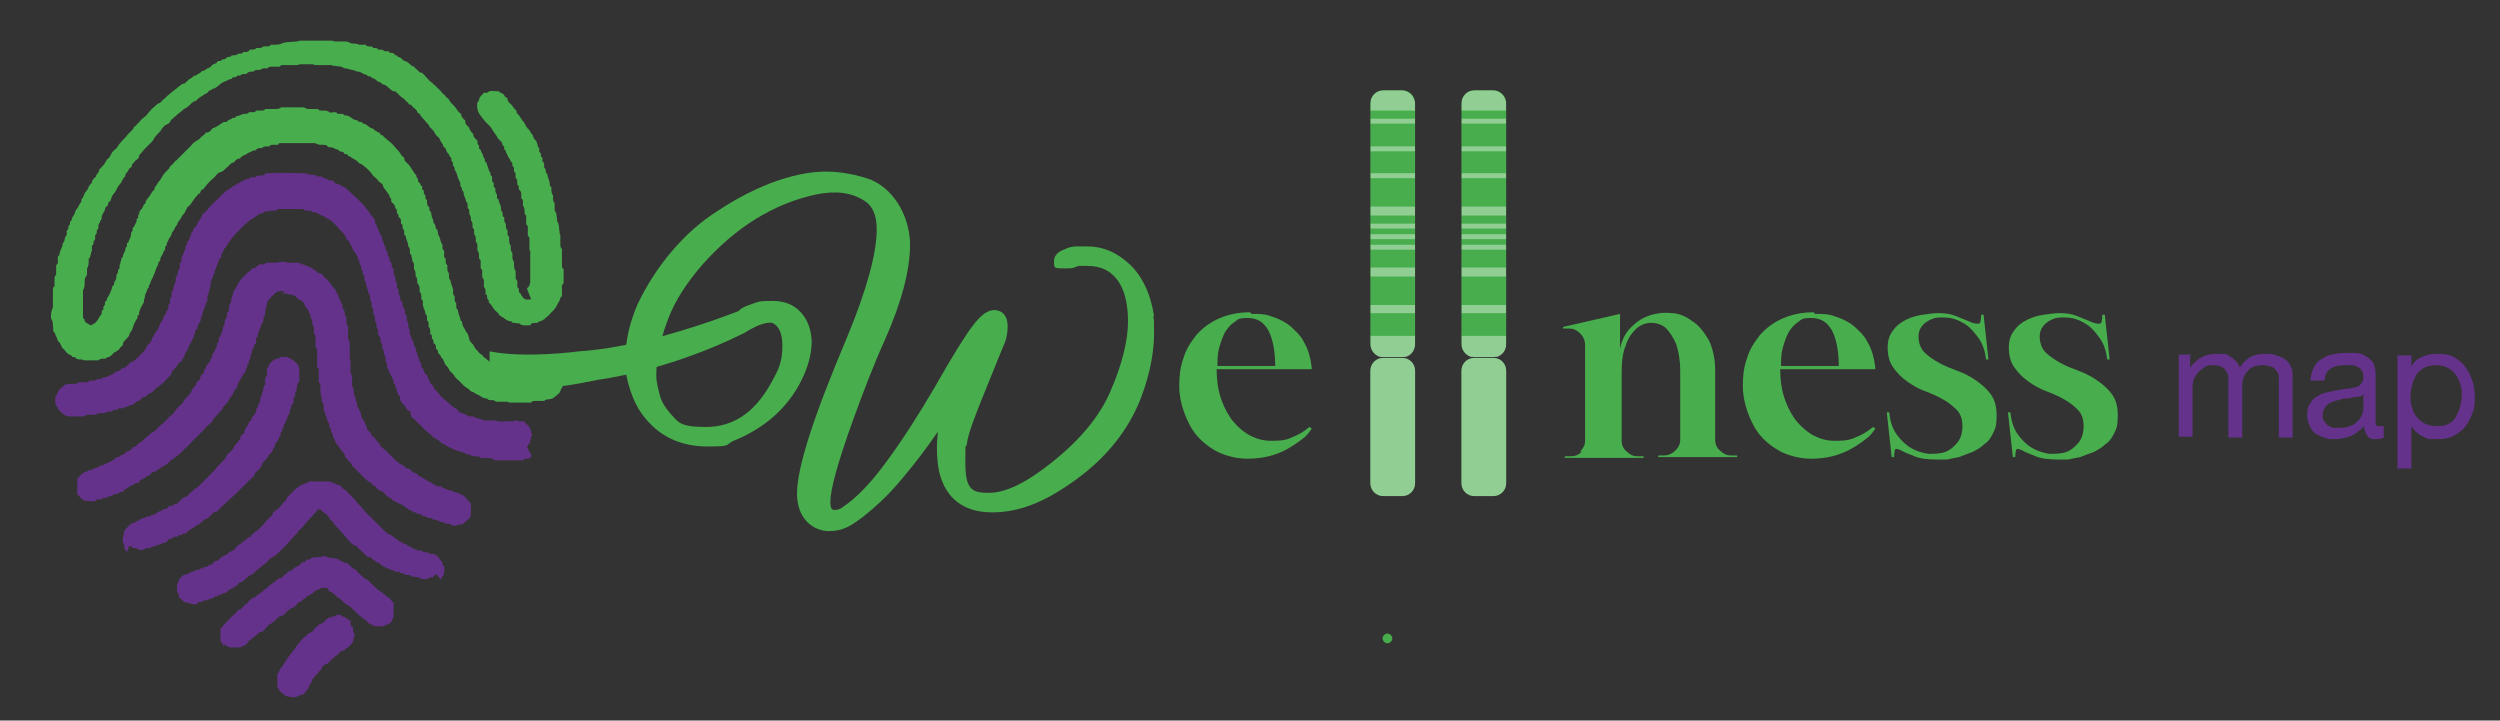 <?xml version="1.0" encoding="UTF-8"?>
<svg id="Layer_1" data-name="Layer 1" xmlns="http://www.w3.org/2000/svg" version="1.1" xmlns:xlink="http://www.w3.org/1999/xlink" viewBox="0 0 307.4 88.6">
  <rect x="0" y="0" width="307.4" height="88.6" fill="#333333" stroke="none"/>
  <defs>
    <style>
      .cls-1 {
        clip-path: url(#clippath-20);
      }

      .cls-2 {
        clip-path: url(#clippath-11);
      }

      .cls-3 {
        clip-path: url(#clippath-16);
      }

      .cls-4 {
        clip-path: url(#clippath-2);
      }

      .cls-5 {
        clip-path: url(#clippath-13);
      }

      .cls-6 {
        clip-path: url(#clippath-25);
      }

      .cls-7 {
        clip-path: url(#clippath-15);
      }

      .cls-8 {
        clip-path: url(#clippath-6);
      }

      .cls-9 {
        fill: none;
      }

      .cls-9, .cls-10, .cls-11, .cls-12 {
        stroke-width: 0px;
      }

      .cls-13 {
        clip-path: url(#clippath-7);
      }

      .cls-14 {
        clip-path: url(#clippath-21);
      }

      .cls-15 {
        clip-path: url(#clippath-1);
      }

      .cls-16 {
        clip-path: url(#clippath-4);
      }

      .cls-17 {
        opacity: .4;
      }

      .cls-18 {
        clip-path: url(#clippath-12);
      }

      .cls-10 {
        fill: #48ae4d;
      }

      .cls-19 {
        clip-path: url(#clippath-24);
      }

      .cls-20 {
        clip-path: url(#clippath-22);
      }

      .cls-21 {
        clip-path: url(#clippath-9);
      }

      .cls-22 {
        clip-path: url(#clippath);
      }

      .cls-11 {
        fill: #64328a;
      }

      .cls-23 {
        clip-path: url(#clippath-19);
      }

      .cls-24 {
        clip-path: url(#clippath-3);
      }

      .cls-25 {
        clip-path: url(#clippath-8);
      }

      .cls-12 {
        fill: #fff;
      }

      .cls-26 {
        clip-path: url(#clippath-18);
      }

      .cls-27 {
        clip-path: url(#clippath-14);
      }

      .cls-28 {
        clip-path: url(#clippath-17);
      }

      .cls-29 {
        clip-path: url(#clippath-5);
      }

      .cls-30 {
        clip-path: url(#clippath-10);
      }

      .cls-31 {
        clip-path: url(#clippath-23);
      }
    </style>
    <clipPath id="clippath">
      <rect class="cls-9" x="168.5" y="43.9" width="5.5" height="17.1"/>
    </clipPath>
    <clipPath id="clippath-1">
      <rect class="cls-9" x="168.5" y="11.1" width="5.5" height="32.9" rx="1.6" ry="1.6"/>
    </clipPath>
    <clipPath id="clippath-2">
      <rect class="cls-9" x="168.5" y="11.1" width="5.5" height="2.5"/>
    </clipPath>
    <clipPath id="clippath-3">
      <rect class="cls-9" x="168.5" y="41.3" width="5.5" height="2.6"/>
    </clipPath>
    <clipPath id="clippath-4">
      <rect class="cls-9" x="168.5" y="14.6" width="5.5" height=".6"/>
    </clipPath>
    <clipPath id="clippath-5">
      <rect class="cls-9" x="168.5" y="18" width="5.5" height=".6"/>
    </clipPath>
    <clipPath id="clippath-6">
      <rect class="cls-9" x="168.5" y="21.3" width="5.5" height=".6"/>
    </clipPath>
    <clipPath id="clippath-7">
      <rect class="cls-9" x="168.5" y="27.5" width="5.5" height=".6"/>
    </clipPath>
    <clipPath id="clippath-8">
      <rect class="cls-9" x="168.5" y="28.8" width="5.5" height=".6"/>
    </clipPath>
    <clipPath id="clippath-9">
      <rect class="cls-9" x="168.5" y="30.1" width="5.5" height=".6"/>
    </clipPath>
    <clipPath id="clippath-10">
      <rect class="cls-9" x="168.5" y="25.4" width="5.5" height="1.1"/>
    </clipPath>
    <clipPath id="clippath-11">
      <rect class="cls-9" x="168.5" y="32.9" width="5.5" height="1.1"/>
    </clipPath>
    <clipPath id="clippath-12">
      <rect class="cls-9" x="168.5" y="37.5" width="5.5" height="1"/>
    </clipPath>
    <clipPath id="clippath-13">
      <rect class="cls-9" x="179.7" y="43.9" width="5.5" height="17.1"/>
    </clipPath>
    <clipPath id="clippath-14">
      <rect class="cls-9" x="179.7" y="11.1" width="5.5" height="32.9" rx="1.6" ry="1.6"/>
    </clipPath>
    <clipPath id="clippath-15">
      <rect class="cls-9" x="179.7" y="11.1" width="5.5" height="2.5"/>
    </clipPath>
    <clipPath id="clippath-16">
      <rect class="cls-9" x="179.7" y="41.3" width="5.5" height="2.6"/>
    </clipPath>
    <clipPath id="clippath-17">
      <rect class="cls-9" x="179.7" y="14.6" width="5.5" height=".6"/>
    </clipPath>
    <clipPath id="clippath-18">
      <rect class="cls-9" x="179.7" y="18" width="5.5" height=".6"/>
    </clipPath>
    <clipPath id="clippath-19">
      <rect class="cls-9" x="179.7" y="21.3" width="5.5" height=".6"/>
    </clipPath>
    <clipPath id="clippath-20">
      <rect class="cls-9" x="179.7" y="27.5" width="5.5" height=".6"/>
    </clipPath>
    <clipPath id="clippath-21">
      <rect class="cls-9" x="179.7" y="28.8" width="5.5" height=".6"/>
    </clipPath>
    <clipPath id="clippath-22">
      <rect class="cls-9" x="179.7" y="30.1" width="5.5" height=".6"/>
    </clipPath>
    <clipPath id="clippath-23">
      <rect class="cls-9" x="179.7" y="25.4" width="5.5" height="1.1"/>
    </clipPath>
    <clipPath id="clippath-24">
      <rect class="cls-9" x="179.7" y="32.9" width="5.5" height="1.1"/>
    </clipPath>
    <clipPath id="clippath-25">
      <rect class="cls-9" x="179.7" y="37.5" width="5.5" height="1"/>
    </clipPath>
  </defs>
  <g>
    <path class="cls-10" d="M153.9,38.6c.9,0,1.7,0,2.4.3.7.2,1.3.5,1.8.8.5.3.9.7,1.3,1.1.4.4.7.8.9,1.2.6,1,.9,2.2,1,3.4h-11.7c0,1.5.2,2.7.6,3.8.4,1.1.9,2,1.5,2.7.6.7,1.3,1.3,2.1,1.7.8.4,1.6.6,2.5.6.8,0,1.7,0,2.5-.4.8-.3,1.5-.7,2.2-1.3l.3.2c-.3.4-.6.9-1.2,1.3-.5.4-1.1.8-1.8,1.2-.7.4-1.5.7-2.3.9-.8.2-1.7.3-2.6.3-1.3,0-2.5-.3-3.6-.8-1-.5-1.9-1.2-2.6-2-.7-.8-1.2-1.8-1.6-2.9-.4-1.1-.6-2.2-.6-3.3,0-1.1.1-2.2.5-3.3.3-1.1.9-2,1.6-2.9.7-.8,1.6-1.5,2.7-2,1.1-.5,2.4-.8,3.9-.8M156.8,45c0-1.8-.3-3.3-.8-4.3-.6-1.1-1.4-1.6-2.6-1.6s-1.2.2-1.6.5c-.5.3-.9.8-1.2,1.3-.3.6-.5,1.2-.7,1.9-.2.7-.2,1.4-.2,2.2h7.2Z"/>
    <path class="cls-10" d="M194.3,55.5c.4-.4.6-.8.6-1.3v-11.8c0-.5-.2-1-.6-1.4-.4-.4-.8-.6-1.3-.6h-.8v-.2l7-1.6v4.3c.2-1,.6-1.9,1.3-2.6.7-.7,1.4-1.2,2.3-1.5.9-.3,1.8-.4,2.7-.3.9,0,1.8.4,2.6,1,.8.5,1.4,1.3,2,2.3.5,1,.8,2.3.8,3.8v8.5c0,.5.2,1,.6,1.3.4.4.8.6,1.3.6h.8v.2h-9.7v-.2h.7c.5,0,1-.2,1.4-.6.4-.4.6-.8.6-1.3v-8.5c0-1.3-.2-2.4-.5-3.3-.4-.9-.8-1.5-1.3-2-.5-.4-1.1-.6-1.8-.6-.6,0-1.2.2-1.8.7-.5.5-1,1.1-1.3,2.1-.4.9-.5,2.1-.5,3.4v8.3c0,.5.2,1,.6,1.3.4.4.8.6,1.3.6h.8v.2h-9.7v-.2h.8c.5,0,1-.2,1.3-.6"/>
    <path class="cls-10" d="M223.2,38.6c.9,0,1.7,0,2.4.3.7.2,1.3.5,1.8.8.5.3.9.7,1.3,1.1.4.4.7.8.9,1.2.6,1,.9,2.2,1,3.4h-11.7c0,1.5.2,2.7.6,3.8.4,1.1.9,2,1.5,2.7.6.7,1.3,1.3,2.1,1.7.8.4,1.6.6,2.5.6.8,0,1.7,0,2.5-.4.8-.3,1.5-.7,2.2-1.3l.3.2c-.3.4-.6.9-1.2,1.3-.5.4-1.1.8-1.8,1.2-.7.4-1.5.7-2.3.9-.8.2-1.7.3-2.6.3-1.3,0-2.5-.3-3.6-.8-1-.5-1.9-1.2-2.6-2-.7-.8-1.2-1.8-1.6-2.9-.4-1.1-.6-2.2-.6-3.3,0-1.1.1-2.2.5-3.3.3-1.1.9-2,1.6-2.9.7-.8,1.6-1.5,2.7-2,1.1-.5,2.4-.8,3.9-.8M226.1,45c0-1.8-.3-3.3-.8-4.3-.6-1.1-1.4-1.6-2.6-1.6s-1.2.2-1.6.5c-.5.3-.9.8-1.2,1.3-.3.6-.5,1.2-.7,1.9-.2.7-.2,1.4-.2,2.2h7.2Z"/>
    <path class="cls-10" d="M232.1,42.8c0-.9.2-1.6.7-2.2.4-.6,1-1,1.6-1.3.6-.3,1.3-.5,2-.6.7-.1,1.4-.2,1.9-.2.9,0,1.6.1,2.3.4.7.3,1.2.5,1.7.7.4.2.8.2,1,.2.2,0,.3-.4.3-1.1h.3l.6,5.5h-.3c-.1-1-.4-1.9-.9-2.6-.5-.7-1-1.3-1.6-1.7-.6-.4-1.3-.7-1.9-.8-.7-.1-1.3-.1-1.9,0-.6.2-1,.4-1.4.8-.4.4-.6.9-.6,1.5s.2,1.4.7,1.9c.5.5,1.1.9,1.8,1.3.7.4,1.5.7,2.3,1,.8.3,1.6.7,2.3,1.2.7.5,1.3,1,1.8,1.7.5.7.7,1.5.7,2.6s-.1,1.5-.4,2.1c-.3.6-.6,1.1-1.1,1.4-.4.4-.9.7-1.5,1-.6.2-1.1.4-1.6.6-.5.1-1.1.2-1.5.3-.5,0-.9,0-1.2,0-1.2,0-2.1-.1-2.8-.4-.7-.3-1.3-.5-1.6-.7-.4-.2-.6-.2-.7-.2-.1,0-.2.4-.2,1h-.3l-.6-5.5h.3c.1,1.1.4,2,.9,2.7.5.7,1.1,1.3,1.8,1.7.7.4,1.4.6,2.1.7.7,0,1.4,0,2-.2.6-.2,1.1-.6,1.6-1.2.4-.5.6-1.2.6-2s-.2-1.5-.7-2c-.5-.5-1-.9-1.7-1.3-.7-.4-1.4-.7-2.2-1-.8-.3-1.5-.7-2.2-1.2-.7-.5-1.2-1-1.7-1.7-.5-.7-.7-1.5-.7-2.6"/>
    <path class="cls-10" d="M247,42.8c0-.9.2-1.6.7-2.2.4-.6,1-1,1.6-1.3.6-.3,1.3-.5,2-.6.7-.1,1.4-.2,1.9-.2.9,0,1.6.1,2.3.4.7.3,1.2.5,1.7.7.4.2.8.2,1,.2.2,0,.3-.4.3-1.1h.3l.6,5.5h-.3c-.1-1-.4-1.9-.9-2.6-.5-.7-1-1.3-1.6-1.7-.6-.4-1.3-.7-1.9-.8-.7-.1-1.3-.1-1.9,0-.6.2-1,.4-1.4.8-.4.4-.6.9-.6,1.5s.2,1.4.7,1.9c.5.5,1.1.9,1.8,1.3.7.4,1.5.7,2.3,1,.8.3,1.6.7,2.3,1.2.7.5,1.3,1,1.8,1.7.5.7.7,1.5.7,2.6s-.1,1.5-.4,2.1c-.3.6-.6,1.1-1.1,1.4-.4.4-.9.7-1.5,1-.6.2-1.1.4-1.6.6-.5.1-1.1.2-1.5.3-.5,0-.9,0-1.2,0-1.2,0-2.1-.1-2.8-.4-.7-.3-1.3-.5-1.6-.7-.4-.2-.6-.2-.7-.2-.1,0-.2.4-.2,1h-.3l-.6-5.5h.3c.1,1.1.4,2,.9,2.7.5.7,1.1,1.3,1.8,1.7.7.4,1.4.6,2.1.7.7,0,1.4,0,2-.2.6-.2,1.1-.6,1.6-1.2.4-.5.6-1.2.6-2s-.2-1.5-.7-2c-.5-.5-1-.9-1.7-1.3-.7-.4-1.4-.7-2.2-1-.8-.3-1.5-.7-2.2-1.2-.7-.5-1.2-1-1.7-1.7-.5-.7-.7-1.5-.7-2.6"/>
    <path class="cls-10" d="M141.9,38.9h0c-.4-2.8-1.5-5-3-6.4-1.6-1.5-3.3-2.2-5.2-2.2h-1.4c-.4,0-.9.1-1.5.4-.3.1-1.2.5-1.2,1.4s0,.9,1.2.9,1,0,1.8-.3c.4,0,.8,0,1.1,0,1.6,0,2.7.5,3.6,1.6.9,1.1,1.4,2.9,1.4,5.2s-.7,5.3-2.2,8.7c-1.3,3-3.7,5.9-7.1,8.6-3.1,2.5-5.7,3.8-7.8,3.8s-2.9-.4-2.9-3.7,0-1.3.2-2.4c.1-1,.9-3.2,2.3-6.6,1.4-3.5,2.2-5.4,2.4-5.9.2-.6.3-1.2.3-1.9,0-1.1-.5-1.6-.9-1.8h0c-1.1-.5-2.2.1-3.5,1.9-.9,1.2-2.4,3.6-4.5,7.3-2.1,3.6-4.1,6.7-6.1,9.4-1.9,2.6-3.7,4.4-5.2,5.4-.5.4-.9.4-1.1.4s-.5,0-.5-1c0-1.5.9-4.8,2.7-9.8,1.3-3.6,2.6-7,4-10.1,2.1-4.7,3.1-8.7,3.1-11.7s-1.6-6.6-4.8-8c-1.7-.6-3.6-1-5.6-1s-4.3.5-6.7,1.4c-2.3.9-4.4,2-6.5,3.4-2.1,1.3-4,3-5.7,5-1.7,2-3.1,4.2-4.2,6.5-1,2.3-1.5,4.6-1.5,6.6s0,1,0,1.5c.4,2.4,1.2,4.5,2.5,6,1.9,2.3,4.5,3.4,7.6,3.4s2.1-.2,3.2-.7c4.2-1.7,7.1-4.5,8.7-8.2.6-1.4.9-2.8.9-3.9s-.3-2.2-.8-3c-.9-1.4-2.2-2.1-4-2.1s-1.7.1-2.6.4c-.9.3-1.6.6-1.7,1.2,0,.3,0,.5.2.7.3.3.8.3,1.3.2.5,0,.9-.1,1.3-.1,1.9,0,2.7,1,2.7,3.1s-.5,3-1.5,4.8c-2,3.5-4.6,5.2-7.9,5.2s-3.4-.6-4.5-1.8c-.6-.7-1-1.4-1.2-2.2-.2-.8-.4-1.6-.4-2.2s0-1.5.2-2.5c.1-1,.5-2.6,1.3-4.7.8-2.1,2.2-4.3,4.2-6.6,4.1-4.6,8.8-7.5,14-8.6,2.4-.5,4.4-.2,5.9.8,1,.6,1.5,1.8,1.5,3.5,0,2.9-1.2,7.4-3.7,13.4-4.1,9.7-6.1,15.9-6.1,19.1s2.1,4.6,3.9,4.6,2.7-.6,4.4-1.9c1.5-1.2,3-2.6,4.5-4.4,1.7-2,3.2-4,4.5-5.9,0,.6-.1,1.2-.1,1.7,0,1.4.1,2.5.3,3.3.8,3.2,3,4.9,6.5,4.9s6.7-1.4,10.4-4.1c3.7-2.7,6.4-6.1,7.9-10,1.1-2.9,1.6-5.6,1.6-7.9s0-1.4-.1-2.1"/>
    <path class="cls-11" d="M269.3,43.7v1.5h0c.8-1.1,1.8-1.7,3.3-1.7s1.2.1,1.7.4c.5.3.9.7,1.1,1.3.3-.5.8-1,1.3-1.3.6-.3,1.2-.4,1.8-.4s1,0,1.4.2c.4.1.8.3,1.1.5.3.2.5.5.7.9s.2.8.2,1.3v7.4h-1.7v-6.6c0-.3,0-.6,0-.9,0-.3-.1-.5-.3-.7-.1-.2-.3-.4-.6-.5-.3-.1-.6-.2-1-.2-.8,0-1.5.2-1.9.7-.5.5-.7,1.1-.7,1.9v6.3h-1.7v-6.6c0-.3,0-.6,0-.9,0-.3-.2-.5-.3-.7-.1-.2-.3-.4-.6-.5-.2-.1-.5-.2-.9-.2s-.9,0-1.2.3c-.3.2-.6.4-.8.7-.2.3-.4.6-.5.8,0,.3-.1.5-.1.7v6.3h-1.7v-10.1h1.6Z"/>
    <path class="cls-11" d="M293.3,53.7c-.3.2-.7.3-1.2.3s-.8-.1-1-.4-.4-.6-.4-1.2c-.5.5-1,.9-1.6,1.2-.6.2-1.3.4-2,.4s-.9,0-1.3-.2c-.4-.1-.8-.3-1.1-.5-.3-.2-.5-.5-.7-.9-.2-.4-.3-.8-.3-1.3s0-1,.3-1.4c.2-.4.5-.7.8-.9.3-.2.7-.4,1.1-.5.4-.1.8-.2,1.3-.3.5,0,.9-.2,1.3-.2.4,0,.8-.1,1.1-.2.3,0,.6-.2.7-.4.2-.2.3-.4.3-.7s0-.7-.2-.9c-.1-.2-.3-.4-.5-.5-.2-.1-.5-.2-.7-.2-.3,0-.5,0-.8,0-.7,0-1.3.1-1.8.4-.5.3-.7.8-.8,1.5h-1.7c0-.6.2-1.2.4-1.6.2-.4.5-.8.9-1,.4-.3.8-.5,1.3-.6.5-.1,1-.2,1.6-.2s.9,0,1.4,0c.4,0,.9.2,1.2.4.4.2.7.5.9.8.2.4.3.8.3,1.4v5.2c0,.4,0,.7,0,.9,0,.2.2.3.5.3s.3,0,.5,0v1.3ZM290.6,48.5c-.2.2-.5.3-.8.3-.3,0-.7.1-1.1.2-.4,0-.7,0-1.1.2-.4,0-.7.2-1,.3-.3.1-.5.3-.7.6-.2.2-.3.6-.3,1s0,.5.2.7c.1.2.3.3.4.5.2.1.4.2.6.3.2,0,.5,0,.7,0,.5,0,1,0,1.4-.2.4-.1.7-.3,1-.6.2-.2.4-.5.5-.7.1-.3.2-.5.2-.7v-1.7Z"/>
    <path class="cls-11" d="M296.5,43.7v1.4h0c.3-.6.7-1,1.3-1.2.6-.3,1.2-.4,1.9-.4s1.5.1,2,.4c.6.3,1.1.7,1.4,1.2.4.5.7,1.1.9,1.7.2.6.3,1.3.3,2s0,1.4-.3,2c-.2.6-.5,1.2-.9,1.7-.4.5-.9.8-1.4,1.1-.6.3-1.3.4-2,.4s-.5,0-.8,0c-.3,0-.6-.1-.9-.3-.3-.1-.6-.3-.8-.5-.3-.2-.5-.5-.7-.8h0v5.2h-1.7v-13.9h1.7ZM302.5,47.2c-.1-.4-.3-.8-.6-1.2-.3-.4-.6-.6-1-.8-.4-.2-.9-.3-1.4-.3s-1,.1-1.4.3c-.4.2-.7.5-1,.9-.2.4-.4.8-.5,1.2-.1.5-.2.9-.2,1.4s0,1,.2,1.4c.1.5.3.9.6,1.2.3.4.6.6,1,.8.4.2.9.3,1.5.3s1-.1,1.4-.3c.4-.2.7-.5.9-.9.2-.4.4-.8.5-1.2.1-.5.2-.9.2-1.4s0-.9-.2-1.4"/>
    <path class="cls-10" d="M64.8,35.5c0-.1.2-.2.3-.4,0-.1.1-.3.1-.5,0-1,0-2,0-3,0-.2,0-.4,0-.6,0-.1,0-.2-.1-.3,0,0,0-.2,0-.3,0-.3,0-.6,0-.9,0-.2,0-.4-.2-.5,0,0,0-.2,0-.3,0-.2,0-.5,0-.7,0-.2,0-.3-.2-.4,0,0,0-.2,0-.3,0-.2,0-.4,0-.6,0,0,0-.2,0-.2-.2-.1-.2-.3-.2-.5,0-.2,0-.5-.2-.7,0,0,0-.3,0-.5,0-.1,0-.3-.2-.4,0,0,0-.2,0-.3,0-.3,0-.6-.3-.8,0,0,0-.2,0-.2,0-.1,0-.3-.2-.4,0,0,0-.2,0-.3,0-.2,0-.4-.2-.5,0,0,0-.2,0-.3,0-.2,0-.4-.2-.5,0,0,0-.1,0-.2,0-.2,0-.4-.2-.5,0,0,0-.1,0-.2,0-.1,0-.3-.2-.3,0,0,0,0,0,0,0-.3-.3-.5-.4-.8,0,0,0-.1-.1-.2,0,0,0-.1-.1-.2,0-.1,0-.3-.2-.3,0,0,0-.2,0-.2,0-.1,0-.3-.2-.3,0,0,0,0,0,0,0-.4-.3-.6-.5-.8-.2-.2-.2-.4-.4-.6-.3-.4-.5-.9-.9-1.2-.4-.4-.7-.8-1-1.2-.3-.4-.4-1-.3-1.5,0,0,.2-.2.2-.3,0-.4.4-.6.6-.9,0,0,.1,0,.2,0,0,0,.2,0,.2,0,.4-.4,1-.1,1.4-.2.2.3.5.2.7.5,0,.2.3.3.4.4,0,0,0,0,0,.1,0,.3.3.5.5.7.2.2.3.5.6.7,0,0,0,0,0,.1,0,.3.3.4.4.6,0,0,.1.2.2.3,0,.1.2.3.3.4.2.3.3.7.6.9.2.2.2.3.3.5.3.1.2.6.5.8.2.1.2.4.3.6,0,.1,0,.3.2.4,0,0,0,.2,0,.3,0,.1,0,.3.2.3,0,0,0,.1,0,.2,0,.2,0,.3.2.4,0,0,0,.2,0,.3,0,.1,0,.3.2.3,0,0,0,.2,0,.3,0,.2,0,.4.2.5,0,0,0,.1,0,.2,0,.1,0,.3.2.4,0,0,0,0,0,0,0,.4.3.8.3,1.2,0,.2,0,.3.2.4,0,0,0,.2,0,.3,0,.2,0,.5.2.7,0,0,0,.2,0,.3,0,.2,0,.5.2.7,0,0,0,.2,0,.3,0,.2,0,.5,0,.6.3.3.2.7.3,1.1,0,0,0,.1,0,.2.3.4.2.8.3,1.3,0,.1,0,.3.1.4,0,0,0,.2,0,.3,0,.3,0,.6,0,.8,0,.2,0,.5.2.6,0,0,0,.2,0,.3,0,.6,0,1.1,0,1.7,0,.2,0,.4.2.5,0,0,0,.1,0,.2,0,.4,0,.9,0,1.3,0,0,0,.1,0,.2-.3.3-.2.6-.2,1,0,.1,0,.3,0,.4,0,.1,0,.3-.2.4,0,0,0,0,0,0,0,.3-.2.5-.3.7-.2.4-.4.8-.8,1.1-.2.2-.4.5-.6.6,0,0-.2.1-.2.2,0,0-.2.1-.3.2,0,0-.1,0-.2.1-.1,0-.3,0-.4.2,0,0-.1,0-.2,0-.3,0-.6,0-.7.3-.2,0-.5,0-.7,0-.2,0-.4,0-.6-.2-.1-.1-.4,0-.6-.1-.2,0-.4,0-.4-.2,0,0,0,0-.1,0-.4,0-.7-.3-1-.5-.2-.1-.4-.2-.5-.4-.1-.2-.3-.3-.4-.4-.3-.3-.4-.7-.8-1,0,0,0-.1,0-.2,0-.1-.1-.2-.2-.3,0,0,0-.1,0-.2,0-.1,0-.3-.2-.3,0,0,0-.2,0-.3,0-.2,0-.5-.2-.6,0,0,0-.2,0-.3,0-.2,0-.5,0-.6-.3-.3-.2-.6-.2-1,0-.1,0-.3-.2-.4,0,0,0-.1,0-.2,0-.2,0-.4,0-.6,0,0,0-.2,0-.2-.2-.1-.2-.3-.2-.5,0-.2,0-.5-.2-.7,0,0,0-.3,0-.5,0-.2,0-.4-.2-.6,0,0,0-.1,0-.2,0-.3,0-.5-.2-.7,0,0,0-.2,0-.3,0-.2,0-.4-.2-.5,0,0,0-.2,0-.3,0-.2,0-.4-.2-.6,0,0,0-.2,0-.3,0-.2-.1-.3-.2-.5,0,0,0-.2,0-.3,0-.2,0-.3-.2-.4,0,0,0-.2,0-.3,0-.2,0-.4-.2-.5,0,0,0,0,0,0,0-.4-.3-.7-.3-1.1,0,0,0-.2-.1-.2,0,0-.1-.1-.1-.2,0-.1,0-.3-.2-.4,0,0,0-.2,0-.3,0-.2-.1-.3-.2-.5,0,0,0,0,0,0-.1-.3-.2-.6-.3-.9,0-.1-.2-.2-.2-.4,0-.1,0-.3-.2-.4,0,0,0,0,0-.1,0-.2,0-.4-.2-.5,0,0,0-.1,0-.2,0-.1,0-.3-.2-.3,0,0,0,0,0,0,0-.3-.3-.5-.4-.7,0-.2-.2-.5-.4-.6,0,0,0,0,0,0,0-.3-.3-.5-.4-.8,0-.2-.3-.4-.4-.5,0,0,0,0-.1-.1-.2-.4-.4-.7-.8-1,0,0,0,0,0,0,0-.3-.4-.5-.5-.7-.2-.3-.5-.5-.6-.7,0-.2-.3-.3-.4-.4,0,0,0,0,0,0,0-.4-.6-.5-.7-.9,0,0,0,0,0,0-.1,0-.3,0-.4-.2,0-.2-.2-.1-.3-.3-.2-.3-.5-.4-.7-.6,0,0-.2-.2-.3-.3-.2-.2-.3-.3-.6-.3-.1,0-.2-.2-.4-.3-.2-.2-.4-.4-.7-.5-.2,0-.3-.2-.5-.3-.1,0-.3-.1-.4-.2-.2-.3-.6-.2-.7-.5,0,0-.1,0-.2,0-.1,0-.2,0-.3-.2,0,0,0,0,0,0-.4,0-.7-.4-1.1-.4-.1,0-.2,0-.3-.1,0,0,0,0,0,0-.4-.1-.8-.2-1.2-.3,0,0-.1,0-.2,0-.3-.3-.7-.2-1.1-.3-.1,0-.3,0-.4-.1,0,0-.2,0-.3,0-.5,0-1.1,0-1.6,0-.1,0-.3,0-.4-.1,0,0-.2,0-.3,0-.4,0-.8,0-1.2,0-.1,0-.2,0-.4.1,0,0-.2,0-.3,0-.5,0-1,0-1.5,0-.2,0-.3,0-.4.2,0,0-.2,0-.3,0-.2,0-.5,0-.7,0-.2,0-.4,0-.5.2,0,0-.2,0-.3,0-.2,0-.4,0-.6.2,0,0-.2,0-.3,0-.2,0-.4,0-.5.2,0,0-.1,0-.2,0-.2,0-.5,0-.7.3,0,0-.1,0-.2,0-.2,0-.4,0-.6.2,0,0-.1,0-.2,0-.1,0-.2,0-.3.2,0,0-.2,0-.2,0-.1,0-.3,0-.3.2,0,0,0,0,0,0-.3,0-.5.2-.8.3-.3.1-.6.3-.8.5-.2.1-.4.4-.7.4-.1,0-.2.2-.3.2-.1,0-.2,0-.3.2-.1.2-.4.2-.6.4-.3.2-.7.4-.9.7,0,0,0,0,0,0-.5.1-.7.5-1.1.8-.2.1-.4.2-.6.4-.3.3-.6.4-.8.7-.2,0-.3.3-.5.4,0,0-.2.2-.2.3-.1.2-.4.3-.6.4-.2.2-.4.4-.5.6-.2.3-.5.5-.7.8,0,0-.2.2-.2.3,0,.1-.2.3-.3.4-.1.1-.3.3-.4.4-.1.1-.2.2-.3.3-.3.3-.5.6-.8.9,0,0,0,0,0,.1,0,.3-.3.4-.5.6-.1.2-.4.3-.4.6,0,0,0,.1-.1.2-.2,0-.3.3-.4.5-.2.2-.3.3-.3.6,0,0-.2.1-.2.2-.1.2-.3.4-.3.6,0,0-.2.1-.2.2-.3.3-.4.8-.7,1.1-.2.2-.3.5-.4.8,0,.2-.3.2-.3.4,0,.1,0,.3-.2.4-.1,0-.2.2-.2.4-.1.3-.4.6-.4.9,0,0,0,.1,0,.2,0,0-.1.2-.2.3,0,0,0,.2,0,.2-.2,0-.2.3-.2.5,0,.1,0,.3-.2.4,0,0,0,0,0,.1,0,.2,0,.4-.2.5,0,0,0,.2,0,.3,0,.2,0,.4-.2.4,0,0,0,.1,0,.2,0,.2,0,.3-.2.4,0,0,0,.3,0,.5,0,.1,0,.2-.1.3,0,0,0,.3-.1.4,0,.1,0,.3-.2.4,0,0,0,.2,0,.3,0,.3,0,.6-.2.9,0,.1,0,.3,0,.5,0,.2,0,.4-.2.6-.1.2-.1.5-.1.7,0,.3,0,.6-.2.9,0,0,0,.2,0,.3,0,.9,0,1.8,0,2.8,0,.2,0,.4.2.5,0,0,0,0,0,.1,0,.2.2.3.4.4,0,0,.2.1.3.2.1,0,.3-.1.4-.2.1,0,.2-.1.3-.2.3-.3.4-.7.7-1,0,0,0-.1,0-.2,0-.1,0-.3.2-.3,0,0,0,0,0-.1,0-.2,0-.4.2-.5,0,0,0-.1,0-.2,0-.1,0-.3.2-.3,0,0,0,0,0,0,0-.4.3-.6.4-.9.1-.3.3-.6.3-.9.3-.1.2-.5.3-.6.2-.2.2-.4.2-.7,0,0,0-.1.1-.2,0,0,0-.1.1-.2,0-.2,0-.4.2-.5,0,0,0-.2,0-.3,0-.1,0-.2.1-.3,0,0,0-.3.1-.4,0-.1,0-.3.2-.4,0,0,0,0,0,0,0-.3.2-.6.3-.8,0-.2,0-.4.2-.5,0,0,0-.1,0-.2,0-.1,0-.3.2-.3,0,0,0,0,0,0,0-.3.3-.6.3-.9,0-.2,0-.4.2-.5,0,0,0-.1,0-.2,0-.1,0-.3.2-.3,0,0,0,0,0,0,0-.3.3-.5.3-.8,0,0,0-.2,0-.2.2,0,.2-.2.2-.4,0,0,0-.1.1-.2,0,0,0,0,0,0,0-.3.2-.5.3-.6.2-.2.2-.6.5-.7,0,0,0,0,0-.1,0-.3.3-.5.5-.8.2-.3.3-.6.6-.8,0,0,0,0,0-.1,0-.3.3-.4.4-.7.1-.2.4-.4.4-.6,0,0,.2-.2.2-.3.2-.3.5-.6.7-.8,0,0,0,0,.1-.1.1-.3.2-.3.5-.6.1-.1.2-.3.4-.4.2-.2.5-.5.7-.7.1-.1.2-.2.3-.3.3-.3.5-.5.8-.8.1-.1.2-.3.4-.4,0,0,0,0,.1-.1.2-.1.4-.2.6-.4.2-.3.6-.4.7-.7,0,0,0,0,.1,0,.3,0,.5-.2.7-.5,0,0,0,0,0,0,.3-.1.5-.2.8-.4.2-.2.4-.2.6-.4,0,0,.1,0,.2,0,.1,0,.3,0,.3-.2,0,0,.2,0,.2-.1.1,0,.3,0,.3-.2,0,0,.2,0,.2,0,.1,0,.3,0,.3-.2,0,0,0,0,0,0,.4,0,.7-.3,1.1-.3.2,0,.4,0,.5-.2,0,0,.3,0,.5,0,.1,0,.3,0,.4-.2,0,0,.1,0,.2,0,.2,0,.3,0,.5,0,.1,0,.3,0,.4-.2,0,0,.1,0,.2,0,.3,0,.7,0,1,0,.3,0,.5,0,.8-.2,0,0,.2,0,.3,0,.7,0,1.3,0,2,0,.1,0,.2,0,.3,0,.2,0,.4.1.6.2.3,0,.7,0,1,0,.2,0,.4,0,.5.2,0,0,.3,0,.5,0,.2,0,.5,0,.7.2,0,.1.4,0,.6,0,.2,0,.3,0,.4.2,0,0,0,0,.1,0,.2,0,.3,0,.5,0,.1,0,.2.2.4.2.4,0,.7.3,1,.5,0,0,.2,0,.3.1.1,0,.3,0,.3.2,0,0,.1,0,.2,0,.1,0,.3,0,.3.2,0,0,0,0,0,0,.5,0,.7.5,1.2.6.1,0,.2.2.4.3.1,0,.2.2.4.2.2,0,.1.4.4.3.4.5,1,.8,1.4,1.3.3.4.7.7.9,1.1.1.2.3.3.4.4,0,0,0,0,0,.1,0,.3.3.5.5.7.3.3.4.6.7,1,0,.1.2.2.3.4,0,.1,0,.3.2.4,0,0,0,0,0,.1,0,.2,0,.3.2.4.1,0,0,.3.3.4,0,0,0,.1,0,.2,0,.1,0,.3.2.3,0,0,0,0,0,.1,0,.2,0,.4.2.5,0,0,0,.1,0,.2,0,.1,0,.3.2.4,0,0,0,.1,0,.2,0,.2,0,.5.3.7,0,0,0,0,0,.2,0,0,0,.2,0,.2.3.2.2.5.3.8.1.2.2.4.2.7.3.2.2.5.3.7,0,0,0,0,0,0,.3.2.2.6.3.8.2.3.2.5.3.8,0,.2.2.3.2.4,0,.2,0,.4,0,.5.3.2.2.6.2.8,0,.2,0,.3.2.4,0,0,0,.2,0,.3,0,.2,0,.4.2.5,0,0,0,.2,0,.3,0,.3,0,.5.2.7,0,0,0,.2,0,.3,0,.2,0,.4.2.6,0,0,0,0,0,0,0,.5.4.9.3,1.4,0,.2,0,.4.2.5,0,0,0,.2,0,.3,0,.2,0,.4.2.6,0,0,0,.2,0,.3,0,.2,0,.4.2.5,0,0,0,0,0,0,0,.4.2.7.3,1.1,0,.1,0,.3.2.3,0,0,0,0,0,0,0,.3.1.6.3.9.1.1.1.3.3.5.2.2.2.5.3.8,0,.2.2.4.4.6.1,0,.1.2.2.3.1.2.2.4.4.5.1.2.3.4.5.5.2.1.2.3.4.4.1,0,.2.2.4.3.2.2.5.4.8.5.3.4.8.2,1.1.5,0,0,.3,0,.4,0,1.1,0,2.3,0,3.4,0,.2,0,.3,0,.4-.2,0,0,.1,0,.2,0,.3,0,.7,0,1,0,.4,0,.6.3,1,.3.2.3.6.5.7,1,.3.2.2.5.2.8,0,.2,0,.4-.2.6-.1.2-.1.4-.3.6-.2.1-.3.3-.5.4-.3.3-.4.2-.7.3-.2,0-.4,0-.6.2,0,0-.1,0-.2,0-.3,0-.6,0-.9,0-.2,0-.4,0-.5.2,0,0-.2,0-.3,0-.7,0-1.5,0-2.2,0-.1,0-.3,0-.4-.1,0,0-.2,0-.3,0-.3,0-.6,0-.8,0-.2,0-.4,0-.6-.2,0,0-.3,0-.4,0-.1,0-.3,0-.4-.2,0,0,0,0-.1,0-.3,0-.6-.2-.9-.4-.2-.1-.5-.2-.7-.4,0,0,0,0,0,0-.4,0-.5-.4-.8-.5-.5-.3-.8-.8-1.2-1.1-.3-.2-.4-.6-.7-.8-.3-.2-.3-.6-.6-.8-.3-.3-.3-.7-.5-.9-.2-.2-.2-.3-.3-.5-.4-.1-.1-.6-.5-.7,0,0,0,0,0-.1,0-.2,0-.5-.3-.6,0,0,0-.2,0-.2,0,0,0-.2-.1-.3-.1,0-.1-.2-.1-.3,0-.1,0-.3-.2-.3,0,0,0-.2,0-.3,0-.2,0-.5-.2-.6,0,0,0-.2,0-.3,0-.2,0-.4-.2-.5,0,0,0-.2,0-.3,0-.2,0-.4-.2-.5,0,0,0,0,0,0,0-.5-.4-.9-.3-1.4,0-.2,0-.3-.2-.4,0,0,0-.2,0-.3,0-.2,0-.5-.2-.6,0,0,0-.1,0-.2,0-.3,0-.6-.3-.9,0,0,0-.2,0-.2,0-.2,0-.5-.2-.6,0,0,0-.1,0-.2,0-.2,0-.5-.2-.7,0,0,0-.3,0-.4,0-.2,0-.4-.2-.6,0,0,0-.3-.1-.5,0-.2,0-.3-.2-.4,0,0,0-.2,0-.3,0-.2,0-.4-.2-.6,0,0,0,0,0,0,0-.4-.2-.7-.3-1.1,0-.1,0-.3-.2-.3,0,0,0-.2,0-.2,0-.2,0-.5-.2-.6,0,0,0-.1,0-.2,0-.2,0-.3-.2-.4,0,0,0-.1,0-.2,0-.2,0-.5-.3-.6,0,0,0-.2,0-.2,0-.1-.1-.2-.2-.3,0,0,0-.1,0-.2,0-.1,0-.3-.2-.4,0,0,0,0,0,0,0-.4-.3-.6-.5-.8,0,0,0-.1,0-.2,0-.1,0-.3-.2-.3,0,0,0,0,0-.1,0-.3-.3-.5-.4-.7-.1-.2-.3-.3-.4-.6,0-.2-.2-.4-.3-.4-.3-.2-.4-.5-.7-.7-.3-.2-.4-.5-.6-.7-.1-.1-.3-.3-.4-.4-.3-.2-.5-.5-.9-.6,0,0-.2-.2-.3-.3-.1-.1-.3-.2-.5-.3-.2-.1-.3-.3-.6-.3,0-.3-.3-.2-.5-.3,0-.4-.6-.1-.7-.5-.4,0-.6-.3-1-.3-.2,0-.3,0-.4-.2-.2-.1-.4-.1-.7-.1-.2,0-.4,0-.5-.1,0,0-.2-.1-.4-.1-1.4,0-2.8,0-4.1,0-.1,0-.3,0-.3.2,0,0-.1,0-.2,0-.2,0-.3,0-.5,0-.1,0-.3,0-.4.2,0,0-.2,0-.3,0-.2,0-.4,0-.6.2,0,0,0,0-.1,0-.2,0-.5,0-.7.3,0,0-.3,0-.3,0-.2.2-.4.2-.6.3-.3.3-.8.3-1,.7,0,0,0,0-.1,0-.3,0-.5.3-.7.5,0,0,0,0,0,0-.3,0-.5.3-.7.5-.3.2-.5.6-1,.7-.1,0-.3.2-.4.3-.2.3-.5.5-.7.7-.2.2-.5.5-.7.8-.1.1-.2.3-.3.3-.2,0-.2.2-.3.4,0,.2-.3,0-.3.3-.3.2-.4.5-.6.7,0,.1-.2.2-.2.3,0,.2-.3.2-.3.4-.3,0-.2.4-.4.5,0,.3-.4.5-.5.8-.1.3-.4.5-.5.8,0,.2-.2.3-.3.5,0,.1-.1.2-.2.4,0,0-.2.2-.2.3,0,.3-.3.5-.4.8,0,.2-.2.3-.2.4,0,.1,0,.4-.2.4,0,0,0,.1,0,.2,0,.1,0,.3-.2.4,0,0,0,0,0,0,0,.4-.4.6-.4,1,0,.1,0,.2-.2.3,0,0,0,0,0,0,0,.2-.1.4-.2.6-.2.3-.2.7-.4,1-.1.3-.3.6-.4.9,0,.1-.1.3-.2.4,0,.2,0,.4-.2.4,0,0,0,0,0,0,0,.4-.3.6-.3,1,0,.1,0,.2-.1.3,0,0,0,.1,0,.2,0,.2-.1.3-.2.5-.2.3-.3.6-.4.9,0,.2,0,.4-.2.4,0,0,0,0,0,.1,0,.2,0,.4-.2.4,0,0,0,0,0,0,0,.3-.3.5-.3.8,0,0,0,.1-.1.2,0,0,0,0,0,0,0,.3-.3.5-.4.8,0,.2-.2.4-.3.5-.2.2-.5.4-.5.8,0,.1-.2.2-.3.3-.1.2-.3.4-.5.5-.2.1-.4.2-.5.4-.1.1-.3.2-.4.3-.2,0-.3,0-.4.2,0,0-.2,0-.3,0-.2,0-.4,0-.6.2,0,0-.1,0-.2,0-.5,0-1,0-1.5,0-.1,0-.2,0-.3-.1,0,0-.2,0-.2,0-.2,0-.5,0-.7-.3,0,0-.1,0-.2,0-.1,0-.2,0-.2-.2,0,0,0,0,0,0-.5-.1-.7-.5-1-.8-.3-.2-.3-.6-.5-.8-.2-.1-.2-.3-.3-.5,0-.2-.3-.4-.2-.6-.4-.2-.2-.6-.3-.9,0-.3,0-.6-.2-.9-.1-.2,0-.6,0-.8,0-.2.2-.5.2-.7,0-.7,0-1.4,0-2.1,0-.1,0-.3.2-.4,0,0,0-.1,0-.2,0-.2,0-.5,0-.7,0-.2,0-.4.2-.5,0,0,0-.1,0-.2,0-.3,0-.5,0-.8,0,0,0-.2,0-.2.3-.2.2-.5.2-.8,0-.2,0-.4.2-.4,0,0,0,0,0,0,0-.5.3-.9.4-1.3,0,0,0-.2,0-.2.3-.2.2-.5.3-.7,0-.1.2-.2.2-.4,0-.1,0-.3,0-.4,0-.1.2-.2.2-.3,0-.2,0-.4.2-.5,0,0,0-.1,0-.2,0-.1,0-.2.2-.3,0,0,0,0,0,0,0-.4.3-.6.4-.9,0-.2.2-.5.4-.7,0-.1.1-.3.2-.4,0-.1.2-.2.2-.4,0-.1,0-.3.2-.4,0,0,0,0,0,0,.1-.3.2-.6.4-.8.3-.3.3-.8.7-1,0,0,0,0,0-.1,0-.3.3-.5.5-.7,0,0,0,0,0,0,0-.3.4-.5.4-.8,0-.2.3-.2.3-.4.3-.2.4-.5.6-.8,0-.1.2-.2.3-.3.1-.2.2-.3.3-.5,0-.1.2-.3.3-.4.3-.2.5-.5.6-.7.3-.4.6-.7.9-1,.3-.5.8-.7,1-1.2,0-.1.3-.1.3-.3.3-.2.5-.6.8-.8.3-.2.5-.4.7-.7.2-.2.4-.5.7-.7.1-.1.3-.3.5-.4.2,0,.4-.3.5-.4.3-.2.5-.5.8-.7.3-.3.8-.6,1.1-.9.1-.1.3-.2.4-.3,0,0,.1-.1.2-.1.3,0,.4-.3.6-.4,0,0,.1-.1.2-.2.2,0,.4-.3.6-.4,0,0,0,0,0,0,.3,0,.4-.2.6-.3.2,0,.2-.3.5-.3.2,0,.3-.2.5-.3.2,0,.4-.2.5-.3.1-.2.3-.2.5-.3.2,0,.1-.3.4-.3.2,0,.3,0,.4-.2,0,0,.1,0,.2,0,.2,0,.3-.2.5-.3.2,0,.4,0,.5-.2,0,0,.1,0,.2,0,.2,0,.4,0,.6-.2,0,0,.1,0,.2,0,.1,0,.3,0,.4-.2,0,0,.1,0,.2,0,.2,0,.5,0,.6-.3,0,0,0,0,.2,0,.2,0,.5,0,.6-.2,0,0,.2,0,.3,0,.2,0,.4,0,.6-.2,0,0,.2,0,.4,0,.2,0,.4,0,.5-.2,0,0,.2,0,.3,0,.3,0,.6,0,.9-.1.6-.3,1.2-.2,1.9-.3.1,0,.3,0,.4-.1,0,0,.2,0,.3,0,1.2,0,2.5,0,3.7,0,.1,0,.2,0,.3.1,0,0,.1,0,.2,0,.3,0,.7,0,1,0,.3,0,.5,0,.8.2.2.1.5,0,.7.1.1,0,.3,0,.3.1,0,0,.2,0,.2,0,.2,0,.3,0,.5,0,0,0,.2,0,.2,0,0,.2.3.2.4.2.2,0,.4,0,.5.2,0,0,0,0,.1,0,.2,0,.4,0,.5.2,0,0,.1,0,.2,0,.2,0,.4,0,.6.2,0,0,.2,0,.3,0,0,0,.2,0,.2,0,0,.2.2.2.4.2,0,0,.1,0,.2.1,0,0,.2.1.2.2.1,0,.3,0,.3.2,0,0,0,0,0,0,.4,0,.5.3.8.5,0,0,0,0,0,0,.5,0,.7.6,1.2.7.2.3.5.4.7.7,0,0,0,0,0,0,.4,0,.6.4.9.7.2.2.4.5.7.6,0,.2.2.2.3.3.3.4.7.6.9,1,.3.1.4.5.7.6,0,0,0,0,0,0,.2.4.5.7.8,1,.1.1.2.3.3.4.1.2.3.4.5.5,0,0,0,.1,0,.2.1.2.3.5.5.6,0,0,0,0,0,.2,0,.3.3.5.5.7,0,0,0,0,0,0,0,.3.3.6.5.8,0,0,0,0,0,.1,0,.3.3.5.5.7,0,0,0,0,0,.1,0,.2,0,.4.2.5,0,0,0,.1,0,.2,0,.1,0,.3.2.3,0,0,0,0,0,0,0,.3.3.5.3.8,0,.1.2.3.2.4,0,.1,0,.3.2.4,0,0,0,0,0,0,.1.3.2.6.3.9,0,0,0,.1.1.2,0,0,.1.1.1.2,0,.1,0,.3.2.4,0,0,0,.2,0,.3,0,.2,0,.4.2.5,0,0,0,.2,0,.3,0,.1,0,.3.2.3,0,0,0,.2,0,.2,0,.2,0,.4.2.6,0,0,0,.2,0,.3,0,.1,0,.3.2.3,0,0,0,0,0,0,0,.4.3.7.3,1.1,0,.2,0,.4.2.5,0,0,0,.2,0,.3,0,.1,0,.3.2.3,0,0,0,.2,0,.2,0,.2,0,.5.2.6,0,0,0,.1,0,.2,0,.2,0,.5.2.6,0,0,0,.3,0,.4,0,.1,0,.3.2.4,0,0,0,.2,0,.3,0,.3,0,.6.2.8,0,0,0,.2,0,.3,0,.2,0,.4.2.6,0,0,0,.2,0,.3,0,.3,0,.6.2.8,0,0,0,.2,0,.3,0,.3,0,.6.2.8,0,0,0,.1,0,.2,0,.2,0,.4,0,.6,0,0,0,.2,0,.2.3.2.2.5.2.7,0,.2,0,.4.2.5,0,0,0,.1,0,.2,0,.1,0,.3.2.4,0,0,0,0,0,0,.4.8.7.8,1.3.7"/>
    <path class="cls-11" d="M65.4,56.1c-.1.1-.3.2-.4.3,0,0-.2,0-.3,0-.1,0-.3,0-.3.2,0,0-.2,0-.2,0-1.1,0-2.1,0-3.2,0,0,0-.1,0-.2,0-.3-.4-.8-.2-1.1-.3-.1,0-.2,0-.4,0,0,0-.2,0-.2,0-.2-.2-.4-.2-.7-.2-.2,0-.5,0-.6-.2,0,0,0,0,0,0-.5,0-.8-.3-1.3-.4,0,0-.2,0-.3-.1,0,0-.1,0-.2-.1-.2,0-.4,0-.4-.2,0,0,0,0,0,0-.3,0-.5-.2-.7-.3-.3-.2-.7-.3-1-.7,0,0,0,0-.2-.1-.3-.1-.5-.3-.7-.5-.2-.2-.5-.4-.7-.6-.3-.2-.4-.5-.7-.7-.3-.2-.5-.5-.7-.7-.2-.1-.4-.3-.4-.6,0-.2-.1-.4-.3-.4-.3-.2-.3-.5-.5-.7-.1,0-.2-.2-.3-.3,0-.1-.2-.2-.2-.4,0,0,0,0,0-.1,0-.2,0-.3-.2-.4-.1,0,0-.3-.2-.4,0,0,0-.1,0-.2,0-.1,0-.3-.2-.3,0,0,0-.1,0-.2,0-.1,0-.3-.2-.3,0,0,0-.1,0-.2,0-.2-.1-.4-.2-.6-.2-.3-.3-.6-.4-.8,0-.1,0-.3-.2-.3,0,0,0-.1,0-.2,0-.2,0-.5-.2-.7,0,0,0-.2,0-.3,0-.2,0-.4-.2-.5,0,0,0-.1,0-.2,0-.2,0-.4-.2-.5,0,0,0-.2,0-.3,0-.2,0-.4-.2-.5,0,0,0-.1,0-.2,0-.2,0-.5-.3-.7,0,0,0-.2,0-.3,0-.2,0-.4-.2-.6,0,0,0-.2,0-.3,0-.2,0-.4-.2-.5,0,0,0-.2,0-.3,0-.2,0-.4-.2-.6,0,0,0-.2,0-.3,0-.2,0-.4-.2-.5,0,0,0-.2,0-.3,0-.2,0-.4-.2-.6,0,0,0-.2,0-.3,0-.2,0-.4-.2-.5,0,0,0,0,0,0,0-.5-.3-.8-.3-1.2,0-.1,0-.3-.2-.4,0,0,0-.1,0-.2,0-.2,0-.5-.2-.6,0,0,0-.1,0-.2,0-.1,0-.3-.2-.4,0,0,0,0,0-.1,0-.2,0-.4-.2-.5,0,0,0-.1,0-.2,0-.2,0-.3-.2-.4,0,0,0,0,0,0,0-.4-.2-.6-.4-.9-.1-.2-.3-.3-.3-.6-.3-.3-.3-.8-.7-1,0-.2-.2-.4-.3-.6-.2-.2-.3-.4-.5-.5-.1-.1-.2-.3-.4-.5-.1-.1-.2-.2-.3-.3-.2-.2-.4-.4-.6-.5-.3-.1-.6-.4-.9-.5-.4-.1-.7-.5-1.1-.4,0,0,0,0-.1,0-.2-.3-.5-.2-.7-.2-.2,0-.3,0-.4-.2,0,0-.2,0-.3,0-.9,0-1.8,0-2.7,0-.1,0-.3,0-.3.2,0,0-.2,0-.2,0-.2,0-.3,0-.5,0-.1,0-.2,0-.3.1,0,0-.1,0-.2,0-.2,0-.4,0-.4.2,0,0,0,0,0,0-.3,0-.6.1-.8.3-.3.3-.7.4-1,.7-.2.2-.5.4-.8.7-.2.2-.5.5-.7.7-.2.2-.4.5-.6.7-.3.4-.6.8-.8,1.2-.3.1-.2.6-.5.8,0,0,0,.1,0,.2,0,.1,0,.2-.2.3,0,0,0,0,0,0-.1.3-.2.6-.4,1,0,.1,0,.3-.2.4,0,0,0,.1,0,.2,0,.1,0,.3-.2.4,0,0,0,0,0,0,0,.5-.4.8-.3,1.3,0,.1,0,.2-.1.3,0,0,0,.2-.1.3,0,.2,0,.4-.2.6,0,0,0,.3,0,.5,0,.2,0,.4-.2.5,0,0,0,0,0,0,0,.4-.3.8-.4,1.2,0,.2,0,.4-.2.5,0,0,0,0,0,0,0,.2,0,.5-.2.7-.2.2-.2.4-.2.6,0,.2-.3.2-.3.4,0,.1,0,.3-.1.4,0,0,0,0,0,0,0,.3-.2.5-.3.8-.2.3-.4.7-.5,1-.1.3-.4.5-.4.8,0,.2-.2.3-.3.5,0,.2-.2.3-.4.4,0,0,0,0-.1.1-.1.4-.5.7-.8,1,0,0,0,0,0,.1,0,.3-.3.5-.5.7-.2.2-.4.5-.7.7-.2.2-.5.4-.8.6-.1.1-.2.3-.4.4,0,0,0,0-.1.1-.3,0-.5.3-.7.5,0,0,0,0-.1,0-.3,0-.5.3-.7.5,0,0,0,0,0,0-.3,0-.6.3-.8.5,0,0-.1,0-.2,0-.1,0-.3,0-.3.2,0,0,0,0-.1,0-.2,0-.4,0-.5.2,0,0-.2,0-.3,0-.2,0-.4,0-.5.2,0,0-.1,0-.2,0-.2,0-.4,0-.4.2,0,0-.2,0-.3,0-.2,0-.5,0-.6.2,0,0-.2,0-.3,0-.3,0-.6,0-.8.2,0,0-.2,0-.2,0-.3,0-.5,0-.8,0,0,0-.2,0-.2,0-.2.3-.5.2-.8.2-.4,0-.8,0-1.2,0-.6,0-.9-.3-1.3-.7-.2-.2-.2-.4-.3-.5-.3-.3-.2-.7-.2-1,0-.2,0-.3.2-.4,0,0,0,0,0-.1.1-.4.4-.8.8-1,.1-.3.4-.2.7-.3.2,0,.5,0,.7,0,.2,0,.3,0,.4-.2,0,0,.2,0,.3,0,.2,0,.4,0,.6,0,.2,0,.4,0,.5-.2,0,0,.2,0,.3,0,.3,0,.5,0,.7-.2,0,0,.1,0,.2,0,.2,0,.4,0,.5-.2,0,0,0,0,0,0,.3,0,.6-.1.9-.3.2,0,.3-.1.5-.3.1-.1.3-.1.5-.2.2-.1.4-.4.7-.4.2,0,.2-.2.4-.3.1,0,.2-.3.4-.4,0,0,0,0,.1,0,.4-.1.6-.5.9-.7.1-.1.2-.3.4-.4.2-.2.4-.4.5-.7,0-.1.2-.3.3-.4.2-.2.3-.4.4-.6,0-.1,0-.3.2-.3,0,0,0,0,0,0,0-.4.3-.6.5-.9.2-.3.2-.6.4-.9,0,0,.1-.2.2-.2,0-.1.1-.3.1-.4,0-.2.2-.2.3-.4,0-.2,0-.3.2-.5.1,0,.1-.3.1-.4,0-.2,0-.3.2-.4,0,0,0-.2,0-.3,0-.2,0-.4.2-.5,0,0,0-.3,0-.4,0-.2,0-.4.2-.4,0,0,0,0,0-.1,0-.5.4-.9.3-1.4,0-.1,0-.2.2-.3,0,0,0-.3.1-.4,0-.2,0-.4.2-.5,0,0,0-.3,0-.4,0-.2,0-.3.2-.4,0,0,0-.2,0-.3,0-.2,0-.4.2-.5,0,0,0,0,0,0,0-.4.3-.6.3-.9,0-.2,0-.4.2-.4,0,0,0-.1,0-.2,0-.1,0-.3.2-.3,0,0,0-.1.1-.2,0-.1,0-.3.2-.4,0,0,0-.1,0-.2,0-.1,0-.3.2-.3,0,0,0,0,0,0,0-.4.3-.6.5-.8,0,0,0,0,0,0,0-.2.2-.4.3-.6.1-.1.2-.3.3-.5,0-.2.2-.3.3-.4.4-.3.6-.7.9-1,.4-.4.8-.7,1.1-1.1.2-.2.6-.4.7-.7,0,0,0,0,0,0,.2,0,.3,0,.4-.2,0-.1.3,0,.4-.3,0-.1.4,0,.5-.3.3,0,.5-.3.8-.4.1,0,.3,0,.3-.2,0,0,.1,0,.2,0,.1,0,.3,0,.4-.2,0,0,.2,0,.3,0,.2,0,.4,0,.5-.2,0,0,.1,0,.2,0,.3,0,.7,0,.9-.3,0,0,.2,0,.3,0,1.5-.1,2.9,0,4.4,0,.1,0,.3,0,.4.1.2.1.4.1.6.1.2,0,.4,0,.6.2,0,0,.2,0,.4,0,.1,0,.3,0,.4.2,0,0,0,0,0,0,.4,0,.6.4,1,.3.1,0,.2,0,.3.2,0,.1.2.2.4.2.3.1.5.3.8.4.1,0,.3.2.4.3.5.5,1,.9,1.5,1.4.3.3.6.6.8.9.1.2.3.3.4.5.2.3.4.6.7.9,0,0,0,0,0,.2,0,.2,0,.3.2.4,0,0,0,0,0,.1,0,.2,0,.3.2.4,0,0,0,.1,0,.2.2.3.3.7.5.9,0,0,0,.2,0,.3,0,.1.2.3.2.4,0,.2,0,.3.2.4,0,0,0,.1,0,.2,0,0,0,.2,0,.2.4.2.1.7.5,1,0,0,0,.2,0,.2,0,0,0,.2,0,.2.3.1.2.4.3.7,0,.1.1.2.2.3,0,0,0,.2,0,.3,0,.2,0,.5.2.6,0,0,0,.2,0,.2,0,.2,0,.4.2.6,0,0,0,.2,0,.3,0,.2,0,.4.2.5,0,0,0,.1,0,.2,0,.2,0,.5.2.6,0,0,0,0,0,.1,0,.3,0,.5.3.7,0,0,0,.2,0,.2,0,.1,0,.3.1.4.2.2.2.4.2.6,0,.1,0,.3.2.4,0,0,0,.1,0,.2,0,.2,0,.5.2.7,0,0,0,.1,0,.2,0,.2,0,.5.2.7,0,0,0,.2,0,.2,0,.1,0,.2,0,.3.1.2.2.4.2.6,0,0,0,0,0,0,.4.2.1.8.5,1,0,0,0,.2,0,.3.2.3.2.6.3.9.2.2.1.6.4.8,0,0,0,.3,0,.4.3.2.3.6.5.9,0,.1.3.1.3.3,0,.1,0,.3.2.4,0,0,0,0,0,.1,0,.3.3.5.5.7,0,0,0,0,0,0,0,.3.3.5.5.7.2.3.4.5.7.8.2.2.5.4.7.6.2.1.3.3.5.4,0,0,.1.1.2.2.3,0,.4.3.6.5,0,0,0,0,0,0,.3.1.6.2.8.3.1,0,.3.2.4.2.2,0,.4,0,.5,0,.2.2.5.2.8.3.2,0,.4.2.5.2.3,0,.6,0,1,0,.2,0,.5,0,.7.1.3.1.7,0,1.1,0,.2,0,.4,0,.6,0,0,0,.2,0,.3,0,.2-.2.4-.1.6,0,0,0,.1,0,.2,0,.1,0,.3,0,.4,0,.2.2.4.4.6.6.2.2.2.4.3.6,0,.1,0,.3.1.3,0,0,0,.3,0,.3-.2.2-.1.4-.2.6,0,.1,0,.3-.2.4,0,0-.1.3-.2.4,0,0,0,0,0,0"/>
    <path class="cls-11" d="M35,35.8c-.2,0-.3,0-.5,0-.4,0-.7.2-.9.5-.1.1-.3.2-.4.4-.2.2-.4.4-.4.8,0,.1,0,.3-.1.4-.1,0,0,.3-.1.5,0,.2,0,.5-.2.6,0,0,0,0,0,.1,0,.3,0,.6-.3.8,0,.5-.4.9-.4,1.4,0,0,0,0,0,.1-.3.1-.2.4-.2.6,0,.1,0,.3-.2.3,0,0,0,0,0,0,0,.4-.3.6-.3.9,0,0,0,.2-.1.3,0,0-.1.2-.1.3,0,.2,0,.4-.2.5,0,0,0,.1,0,.2,0,.1,0,.3-.2.3,0,0,0,0,0,.1,0,.2,0,.4-.2.5,0,0,0,.1,0,.2,0,.1,0,.2-.2.3-.1,0,0,.3-.3.4,0,.3-.3.5-.4.8,0,0,0,.1-.1.2,0,0,0,0,0,.1,0,.3-.3.5-.5.8,0,0,0,0,0,0,0,.4-.4.6-.5.9-.2.4-.5.7-.8,1,0,0,0,0,0,0,0,.3-.4.5-.6.8-.2.3-.6.5-.7.9,0,.1-.2.2-.3.3-.2.2-.5.4-.7.7-.3.3-.6.6-.9.9-.2.2-.5.5-.7.7-.2.2-.4.5-.7.7-.1.1-.3.3-.4.4,0,0-.2.2-.3.3-.4.4-.9.6-1.3,1-.2.3-.6.4-1,.7,0,0-.2.2-.3.2-.2,0-.2.3-.5.3-.2,0-.4.1-.5.3-.1.2-.4.2-.5.3-.2.2-.4.2-.6.4-.2,0-.3.3-.4.4,0,0-.1,0-.2,0-.1,0-.3,0-.3.2,0,0,0,0,0,0-.5,0-.8.5-1.2.6-.1.3-.3.3-.6.3-.1.3-.4.2-.7.3-.1,0-.2.2-.4.2-.1,0-.3,0-.4.2,0,0-.2,0-.3,0-.1,0-.3,0-.4.2,0,0-.2,0-.3,0-.2,0-.4,0-.5.2-.1.1-.7,0-.9,0,0,0,0,0-.1,0-.6,0-.8-.5-1.2-.8,0,0,0-.1,0-.2,0-.6,0-1.1,0-1.7,0,0,0,0,0,0,.3-.4.6-.7,1-.9.1,0,.3,0,.4-.2,0,0,.1,0,.2,0,.1,0,.3,0,.4-.2,0,0,0,0,0,0,.4,0,.7-.3,1-.4,0,0,.2,0,.2,0,0-.1.2-.1.3-.2,0,0,.2,0,.2-.1,0,0,.2,0,.3-.1,0,0,.2-.1.3-.2.3,0,.4-.4.7-.4,0,0,.2,0,.2-.1,0,0,0-.1.1-.1.3,0,.6-.3.8-.5,0,0,0,0,0,0,.3,0,.6-.2.7-.5,0,0,0,0,0,0,.4,0,.6-.4.9-.6.2-.1.4-.2.5-.4.2-.2.6-.4.8-.7,0,0,0,0,0,0,.4-.2.7-.4,1-.8.2-.2.5-.4.7-.6.1-.1.3-.3.4-.4.1-.1.2-.3.4-.4.3-.2.5-.5.7-.8.1-.1.2-.3.4-.4.2-.2.5-.4.5-.7,0-.1.3-.1.3-.3.3-.2.4-.5.6-.7,0,0,0-.1.1-.2.1-.3.3-.5.5-.7,0,0,0,0,0,0,0-.3.3-.5.5-.7,0,0,0,0,0,0,0-.4.3-.6.5-.8,0,0,0-.1,0-.2,0-.1,0-.2.2-.3,0,0,0,0,0,0,0-.3.2-.5.4-.7.2-.2.2-.6.4-.7,0,0,0-.1,0-.2,0-.1,0-.3.2-.3,0,0,0-.2.1-.2,0-.1,0-.3.2-.4,0,0,0-.2.1-.4,0-.1,0-.3.2-.4,0,0,0-.1,0-.2,0-.2,0-.4.2-.4,0-.4.3-.6.3-.9,0-.2,0-.4.2-.5,0,0,0,0,0,0,0-.2,0-.5.1-.7.2-.2.2-.4.2-.6,0-.2,0-.3.2-.4.1-.1,0-.4.1-.6,0-.2,0-.4.2-.5,0,0,0,0,0-.1,0-.4.2-.7.3-1.1,0-.3.3-.5.4-.8,0,0,.1-.2.2-.3,0-.2.2-.3.3-.5.3-.3.6-.7,1-1,.1,0,.2-.2.4-.4,0,0,0,0,.1,0,.3,0,.5-.3.8-.5,0,0,.3,0,.4,0,.1,0,.3,0,.4-.2,0,0,.1,0,.2,0,.3,0,.7,0,1,0,.2,0,.3,0,.5-.1.1,0,.4,0,.6,0,.1,0,.3.1.4.1.4,0,.7,0,1.1,0,0,0,.1,0,.2,0,.1,0,.3.1.4.2.2,0,.4,0,.5.2,0,0,0,0,.1,0,.1,0,.3,0,.4.2,0,0,0,0,0,0,.3,0,.4.2.6.3.2.1.3.3.5.4,0,0,0,0,.1,0,.3,0,.4.3.6.5,0,0,.2.2.3.2.3.4.6.8.9,1.2.2,0,.2.3.3.5,0,.1.2.2.2.3,0,0,0,.2,0,.3.2.1.2.3.3.5,0,.1.2.3.2.4,0,.1,0,.4.1.5.2.2.2.4.2.6,0,.1,0,.3.2.4,0,0,0,.2,0,.2,0,.2,0,.3,0,.5,0,0,0,.2,0,.2.3.2.2.5.2.8,0,.3,0,.5,0,.8,0,0,0,.2,0,.2.2.2.2.4.2.6,0,.5,0,1,0,1.4,0,.1,0,.3,0,.4.2.2.1.4.1.6,0,.3,0,.6,0,.9,0,.2,0,.4.2.6,0,0,0,.2,0,.3,0,.3,0,.5,0,.8,0,0,0,.2,0,.2.2.2.2.4.2.6,0,.2,0,.5.2.6,0,0,0,0,0,.1,0,.2,0,.5.2.7,0,0,0,.2,0,.3,0,.1,0,.3.2.3,0,0,0,0,0,0,0,.3.3.6.3.9,0,.3.2.6.4.8,0,0,0,.1.1.2,0,.1,0,.3.2.4,0,0,0,0,0,.1,0,.3.2.5.5.7,0,0,0,0,0,0,0,.3.3.5.5.7.2.2.3.5.6.6,0,0,0,0,0,.1,0,.3.3.4.5.6.1.1.3.2.4.4.1,0,.2.2.3.3.2,0,.2.3.4.3.2.4.7.6.9.9,0,0,0,0,.1,0,.2,0,.6.4.7.5,0,0,0,0,.1,0,.3,0,.5.3.7.5,0,0,0,0,0,0,.4,0,.6.3.8.5,0,0,0,0,0,0,.5.1.9.6,1.4.7.1.3.6.2.7.5,0,0,.3,0,.4,0,.1,0,.3,0,.3.2,0,0,0,0,0,0,.4,0,.6.3.9.3.2,0,.3,0,.5.2,0,0,.3,0,.4.1.1,0,.3,0,.4.2,0,0,0,0,0,0,.5,0,.7.5,1,.8.3.2.3.5.3.7,0,.3,0,.6,0,.9,0,.4-.2.6-.5.8,0,0-.2.2-.2.2-.2.2-.4.3-.7.3,0,0-.2,0-.3.1-.1,0-.5.1-.6,0-.2-.2-.4-.2-.6-.2-.2,0-.4,0-.4-.2,0,0,0,0,0,0-.2,0-.5,0-.6-.1-.2-.1-.3-.2-.5-.2-.2,0-.3,0-.4-.2,0,0-.1,0-.2,0-.2,0-.4,0-.5-.2,0,0-.1,0-.2,0-.1,0-.2,0-.3-.2,0,0-.3-.1-.4-.1-.1,0-.3,0-.3-.2,0,0,0,0-.1,0-.2,0-.4,0-.4-.2,0,0,0,0,0,0-.4,0-.6-.3-.9-.5-.2-.1-.4-.3-.7-.4-.1,0-.3,0-.3-.2,0,0,0,0-.1,0-.3,0-.5-.3-.7-.5,0,0,0,0,0,0-.3,0-.5-.3-.7-.5,0-.1-.2-.2-.4-.3-.3-.1-.6-.3-.7-.6-.4,0-.5-.6-.9-.6-.1,0-.2-.3-.4-.3-.1-.3-.5-.4-.6-.7-.4-.2-.6-.7-1-.9,0,0,0,0,0,0,0-.3-.3-.5-.5-.7-.1-.2-.4-.3-.4-.6,0-.2-.2-.3-.3-.5-.1-.2-.4-.4-.5-.7,0,0,0-.1-.1-.1,0,0-.1,0-.1-.1-.2-.3-.3-.7-.5-1,0,0,0-.2,0-.2,0-.1-.1-.2-.2-.3,0,0,0-.1,0-.2,0,0,0-.3-.1-.3-.1,0-.1-.2-.1-.3,0-.1,0-.3-.2-.4,0,0,0,0,0,0,0-.3-.2-.6-.3-.9,0-.2,0-.4-.2-.5,0,0,0-.2,0-.3,0-.3,0-.5-.2-.8-.1-.2,0-.4-.1-.7,0-.1,0-.2-.1-.4,0,0,0-.2,0-.3,0-.2,0-.4,0-.6,0,0,0-.2,0-.2-.3-.2-.2-.4-.2-.6,0-.3,0-.7,0-1,0-.2,0-.3-.2-.4,0,0,0-.2,0-.3,0-.6,0-1.2,0-1.8,0-.1,0-.3-.2-.4,0,0,0-.2,0-.2,0-.3,0-.6,0-.9,0-.2,0-.4-.2-.6,0,0,0-.2,0-.3,0-.3,0-.6-.2-.8,0,0,0-.2,0-.2,0-.2,0-.4-.2-.6,0,0,0-.1,0-.2,0-.1,0-.3-.2-.4,0,0,0,0,0,0,0-.3-.2-.6-.5-.8,0,0,0-.1,0-.2-.1-.3-.4-.5-.6-.6-.2-.1-.4-.2-.5-.4-.1-.1-.2-.2-.4-.2,0,0-.2-.1-.3-.1-.1,0-.3,0-.4-.1-.2,0-.4,0-.6,0h0Z"/>
    <path class="cls-11" d="M53.7,70.6c-.2.1-.3.2-.5.4,0,0-.1,0-.2,0,0,0-.2,0-.2,0-.2.3-.5.2-.8.2,0,0-.1,0-.2,0-.3-.3-.6-.2-1-.3,0,0-.2,0-.2,0,0-.2-.3-.2-.5-.2-.2,0-.4,0-.4-.2,0,0,0,0-.1,0-.2,0-.4,0-.5-.2,0,0-.2,0-.3,0-.2,0-.4,0-.4-.2,0,0,0,0-.1,0-.2,0-.4,0-.4-.2,0,0-.1,0-.2,0-.1,0-.3,0-.3-.2,0,0,0,0,0,0-.4,0-.6-.3-.8-.5,0,0,0,0,0,0-.3,0-.4-.2-.6-.3-.2-.1-.3-.3-.5-.4,0,0,0,0-.1,0-.3,0-.5-.3-.7-.5-.3-.3-.6-.5-.9-.9,0,0,0,0-.1,0-.3,0-.4-.3-.6-.4-.5-.5-.9-1.1-1.4-1.6-.2-.2-.5-.5-.7-.8,0-.2-.3-.3-.4-.4,0,0,0,0,0,0-.2-.5-.6-.8-1-1,0,0,0-.1-.1-.2-.1-.1-.4-.1-.5,0-.1.2-.2.4-.3.4-.2.1-.2.3-.3.4,0,.2-.3,0-.3.3-.5.4-.7.9-1.2,1.3,0,0-.1.1-.2.2-.1.2-.3.4-.5.6-.2.2-.4.4-.6.7-.2.2-.3.3-.5.5-.2.2-.4.4-.6.6-.1.1-.3.3-.4.4-.3.3-.6.4-.9.6-.2.2-.4.5-.7.7-.2.1-.4.3-.5.4-.3.2-.6.4-.8.7,0,0-.2.1-.3.2-.2,0-.4.2-.6.4-.2.2-.4.4-.7.5-.2,0-.4.2-.4.3,0,.2-.2.2-.3.2,0,0-.2.1-.2.2,0,0,0,0,0,0-.3,0-.4.2-.6.3-.2,0-.1.3-.4.3-.2,0-.3,0-.4.2,0,0,0,0-.1,0-.1,0-.3,0-.4.2,0,0-.1,0-.2,0-.2,0-.3.2-.5.3-.2,0-.4,0-.5.2,0,0-.1,0-.2,0-.2,0-.4,0-.5.2,0,0-.1,0-.2,0-.2,0-.3,0-.4.2-.1.2-.7.1-.9,0-.1,0-.2-.1-.4-.1-.3,0-.5-.2-.7-.4-.2-.2-.4-.3-.3-.6-.4-.4-.2-.9-.2-1.3,0,0,0-.1.1-.2,0,0,.1-.1.1-.2,0-.3.3-.4.4-.6,0,0,0,0,0,0,.3-.1.5-.2.8-.3,0,0,.1,0,.2-.1,0,0,.1-.1.2-.1.2,0,.3,0,.4-.2,0,0,.1,0,.2,0,.1,0,.3,0,.4-.2,0,0,0,0,.1,0,.2,0,.3,0,.4-.2,0,0,.1,0,.2,0,.1,0,.3,0,.3-.2,0,0,0,0,0,0,.4,0,.6-.2.8-.5,0,0,0,0,.1,0,.3,0,.5-.3.7-.5,0,0,.1,0,.2-.1.2-.1.5-.2.6-.3.1-.2.2-.2.4-.3.2,0,.3-.2.5-.3,0,0,0-.1.1-.2.4-.4.9-.6,1.3-1,.1-.1.3-.3.5-.3.1,0,0-.3.3-.3.1-.3.5-.4.7-.6.3-.3.6-.6.9-1,.2-.2.5-.5.7-.7,0,0,.1,0,.1-.1,0-.3.2-.4.4-.5.2-.2.5-.4.7-.7.2-.3.6-.5.7-.9,0-.2.3-.1.3-.4.4-.2.6-.7,1.1-.9,0-.2.3-.2.5-.3.2-.1.3-.2.5-.2,0,0,.1,0,.1,0,.1-.3.4-.2.6-.2.7,0,1.4,0,2,0,.1,0,.2,0,.3.1,0,0,0,0,0,0,.4,0,.5.3.9.3.2,0,.3.2.5.4,0,0,0,0,.1.1.3.1.5.4.7.6.3.2.4.5.7.7.1,0,.2.3.3.4.3.3.6.6.9,1,.2.2.4.5.7.7.2.2.5.5.7.7.2.2.5.5.7.7.3.3.6.6.9.8,0,0,0,0,.1,0,.1,0,.6.4.7.5.2.1.4.3.6.4.1,0,.2,0,.3.2,0,0,.2,0,.3.1.1,0,.2,0,.3.2,0,0,.1,0,.2.1.1,0,.3,0,.3.2,0,0,0,0,0,0,.4,0,.7.4,1.1.3,0,0,.2,0,.2,0,0,.2.3.2.4.2.2,0,.4,0,.5.2,0,0,.2,0,.3,0,.5,0,.8.4,1,.7,0,.1.3.2.3.4,0,.2,0,.3.2.4.1.1,0,.7,0,.8,0,0,0,0,0,0,0,.4-.4.6-.4.9"/>
    <path class="cls-11" d="M15.6,67.9c-.1-.2-.2-.3-.3-.5,0,0,0-.1,0-.2,0-.2,0-.3-.2-.5,0,0,0-.4,0-.6,0-.1.1-.2.1-.4,0-.5.4-.8.7-1.1.2-.2.3-.3.6-.3.2-.3.6-.2.8-.5,0,0,0,0,0,0,.4,0,.6-.3,1-.3,0,0,.2,0,.2,0,0-.2.2-.2.4-.2.1,0,.5-.3.6-.4,0,0,0,0,0,0,.3,0,.5-.3.7-.3.3,0,.5-.2.6-.4,0,0,.1,0,.2,0,.2,0,.3,0,.4-.2,0,0,0,0,.1,0,.3,0,.5-.3.7-.5.2-.1.3-.4.6-.4.1,0,.3-.1.4-.3.2-.3.6-.4.7-.7,0,0,0,0,0,0,.3,0,.5-.3.7-.5.3-.2.5-.5.7-.7.2-.1.3-.3.4-.4.2-.2.5-.5.7-.7.1-.1.2-.2.3-.4.3-.3.5-.5.8-.8.2-.2.3-.4.4-.6,0-.2.3-.3.4-.4.2-.2.4-.4.5-.7,0-.1.2-.2.3-.4.2-.2.4-.4.5-.8,0-.2.2-.3.4-.4,0,0,0,0,0-.1.1-.3.2-.6.4-.8.2-.2.1-.6.5-.7,0,0,0,0,0,0,0-.3.1-.4.3-.6,0,0,0-.2.2-.2,0,0,0-.3.1-.4,0-.1,0-.3.2-.4,0,0,0,0,0,0,0-.4.3-.6.3-.9,0,0,0-.1,0-.2,0-.2.2-.4.2-.5,0-.1,0-.2.1-.3,0,0,.1-.3.1-.4,0-.2,0-.3.2-.5,0,0,0-.3,0-.5,0-.2,0-.4.2-.6.1,0,0-.3,0-.5,0-.2,0-.4.2-.5,0,0,0,0,0-.1,0-.3.3-.5.5-.7.2-.2.4-.3.6-.3,0,0,.1,0,.2,0,.2-.3.5-.2.8-.2,0,0,.1,0,.2,0,0,0,.1,0,.2.1.4.1.7.4,1,.7.2.2.3.5.3.8,0,.5,0,1,0,1.4,0,0,0,0,0,0-.3.3-.3.7-.3,1.1,0,0,0,0,0,0-.2,0-.2.3-.2.4,0,.2,0,.4-.2.5,0,0,0,.3,0,.5,0,.1,0,.3-.2.3,0,0,0,0,0,0-.1.3-.2.6-.3,1,0,.1,0,.3-.2.4,0,0,0,0,0,0,0,.4-.3.6-.3.9,0,0,0,0-.1.1,0,0-.1.1-.1.2,0,.2,0,.3-.2.4,0,0,0,.1,0,.2,0,.1,0,.2-.2.3,0,0,0,.1,0,.2,0,.1,0,.3-.2.3,0,0,0,0,0,.1,0,.3-.3.6-.5.8,0,0,0,.1,0,.2,0,.1,0,.2-.2.3,0,0,0,0,0,0,0,.4-.3.6-.6.9,0,0,0,0,0,0,0,.2-.3.5-.5.7-.1.1-.3.3-.3.5-.2.4-.5.7-.8.9,0,0,0,0,0,0-.1.5-.5.7-.8,1-.2.2-.4.5-.7.7-.3.3-.6.6-.9.9-.4.4-.9.8-1.3,1.2-.3.3-.7.6-1,1,0,0,0,0-.1,0-.3,0-.5.3-.7.5-.2.1-.3.3-.5.4-.2,0-.4.2-.5.3,0,.2-.4.1-.4.4,0,0,0,0,0,0-.3,0-.5.2-.6.3-.3.3-.8.3-1,.8,0,0-.1,0-.2,0-.1,0-.3,0-.3.2,0,0-.1,0-.2,0-.1,0-.3,0-.4.2,0,0-.1,0-.2,0-.1,0-.3,0-.4.2,0,0,0,0-.1,0-.3,0-.5.3-.7.5,0,0,0,0,0,0-.3,0-.6.2-.9.3-.1,0-.3,0-.4.2,0,0-.1,0-.2,0-.1,0-.3,0-.4.2,0,0-.2,0-.3,0-.2,0-.4,0-.5.2,0,0,0,0-.1,0-.3,0-.6.1-.8-.2,0,0,0,0-.2,0-.2,0-.3,0-.4-.2,0,0-.2,0-.3-.1"/>
    <path class="cls-11" d="M27.6,79.6c-.2-.3-.3-.6-.5-.8,0,0,0-.1,0-.2,0-.4,0-.8,0-1.2,0-.2.2-.2.2-.3.3-.4.7-.7,1-1.1.3-.3.7-.6,1-1,0,0,0,0,0,0,.4,0,.6-.5.9-.7.2,0,.3-.3.4-.4.2-.1.3-.4.6-.4,0,0,.1,0,.2-.1,0-.1.8-.6.9-.7.2-.2.4-.3.6-.5.2-.2.5-.4.8-.6.2-.2.4-.3.6-.5,0,0,0,0,.1,0,.3,0,.4-.3.7-.5.2-.1.3-.4.6-.4.2,0,.3-.3.5-.3.1-.3.5-.2.7-.5,0-.1.3-.2.4-.3.2,0,.3,0,.4-.3,0,0,.1,0,.2,0,0,0,.2,0,.2,0,.2-.4.6-.2.9-.3.1,0,.2,0,.4,0,0,0,.1,0,.2-.1,0,0,.2-.1.3,0,.5.2,1,.2,1.5.3.1,0,.2,0,.3.2,0,0,0,0,0,0,.3,0,.5.3.8.3.2,0,.3.2.5.3.2.2.4.5.7.5.1,0,.1.3.3.3.2.4.7.6.9.9,0,0,0,0,.1,0,.3.1.5.4.7.6.4.4.8.8,1.2,1,.3.2.6.5.9.7.2.1.3.4.6.6,0,0,0,.1,0,.2,0,.4,0,.9,0,1.3,0,.2,0,.4-.2.6,0,0,0,0,0,.1,0,.2-.4.5-.6.5,0,0-.2,0-.2,0-.1.3-.4.2-.6.2-.2,0-.4,0-.6,0-.2,0-.4,0-.4-.2,0,0,0,0-.1,0-.3,0-.5-.3-.7-.5-.1-.1-.3-.2-.4-.3-.3-.2-.5-.4-.7-.6-.4-.4-.8-.8-1.3-1.1-.4-.2-.6-.6-1-.8-.3-.2-.5-.5-.9-.7-.2,0-.3-.2-.4-.4,0-.1-.1-.1-.3-.1-.3,0-.6-.1-.8.2-.3,0-.5.2-.7.4-.3.3-.8.3-1,.7-.3,0-.3.4-.6.4-.2,0-.3.2-.4.3-.1.1-.2.3-.4.4,0,0,0,0,0,0-.5.1-.8.5-1.1.8-.1.2-.4.2-.6.3-.2.1-.3.2-.5.4-.2.2-.4.4-.6.5-.2,0-.3.2-.4.3-.2.2-.4.5-.7.7,0,0,0,0-.1,0-.3,0-.4.3-.7.5-.3.2-.5.4-.8.6-.1,0,0,.3-.3.3,0,.4-.5.2-.7.5,0,0-.1,0-.2,0-.3,0-.7,0-1,0-.2,0-.4,0-.5-.2,0,0-.3-.1-.4-.2"/>
    <path class="cls-11" d="M43.1,76.6c0,.2,0,.4.3.5,0,0,0,.2,0,.3,0,.2,0,.4.2.5,0,0,0,.2,0,.3,0,0-.1.2-.1.2,0,.6-.4.9-.7,1.2-.2.1-.4.2-.5.4,0,0,0,0-.1,0-.3,0-.5.3-.7.5-.1.1-.3.2-.4.3-.3.3-.6.5-.8.8,0,0,0,0-.1,0-.3.1-.6.3-.7.7,0,.2-.3.1-.3.4-.3.2-.4.4-.6.6,0,0-.2.2-.2.3,0,.1,0,.3-.2.3,0,0,0,0,0,.1,0,.1,0,.2-.2.3,0,0,0,0,0,0,0,.2,0,.4-.3.5,0,.3-.3.3-.3.6,0,0,0,0-.2,0,0,0-.2,0-.2,0-.6.5-1.2.3-1.8.2-.2-.2-.5-.2-.6-.5-.3,0-.3-.5-.5-.6,0,0,0,0,0,0,0-.5,0-1.1,0-1.6.3-.3.3-.8.7-1,0,0,0,0,0-.1.1-.3.4-.5.5-.8.2-.3.4-.5.6-.8.2-.2.3-.4.5-.6,0,0,0,0,0-.1,0,0,.4-.5.5-.6.2-.3.5-.5.7-.7.1-.1.3-.3.5-.4.2,0,.4-.2.5-.4.2-.3.5-.4.7-.7,0,0,0,0,.1,0,.3,0,.5-.3.7-.5.1-.1.3-.3.5-.3.4,0,.8-.4,1.2-.3.1,0,.2.1.3.2.4,0,.6.4,1,.5"/>
    <path class="cls-10" d="M92.7,37.5s-12,5.1-21.5,5.7c0,0-6.6.9-11,0v4.3c0,0,3.4,1.3,13.3-.8,0,0,8.5-1,18.1-5.8,0,0,4.2-2.9,4.6.2l.7-2.4-4.2-1.3Z"/>
    <path class="cls-10" d="M170.6,77.9c-.3,0-.6.3-.6.6s.3.6.6.6.6-.3.6-.6-.3-.6-.6-.6"/>
    <path class="cls-10" d="M172.4,43.9h-2.3c-.9,0-1.6-.7-1.6-1.6V12.7c0-.9.7-1.6,1.6-1.6h2.3c.9,0,1.6.7,1.6,1.6v29.6c0,.9-.7,1.6-1.6,1.6"/>
    <path class="cls-10" d="M172.4,61h-2.3c-.9,0-1.6-.7-1.6-1.6v-13.8c0-.9.7-1.6,1.6-1.6h2.3c.9,0,1.6.7,1.6,1.6v13.8c0,.9-.7,1.6-1.6,1.6"/>
    <g class="cls-17">
      <g class="cls-22">
        <path class="cls-12" d="M172.4,61h-2.3c-.9,0-1.6-.7-1.6-1.6v-13.8c0-.9.7-1.6,1.6-1.6h2.3c.9,0,1.6.7,1.6,1.6v13.8c0,.9-.7,1.6-1.6,1.6"/>
      </g>
    </g>
  </g>
  <g class="cls-15">
    <path class="cls-10" d="M170.1,18.9c.4,0,.7-.3.7-.7s-.3-.7-.7-.7-.7.3-.7.7.3.7.7.7"/>
    <g class="cls-17">
      <g class="cls-4">
        <rect class="cls-12" x="168.5" y="11.1" width="5.5" height="2.5"/>
      </g>
    </g>
    <g class="cls-17">
      <g class="cls-24">
        <rect class="cls-12" x="168.5" y="41.3" width="5.5" height="2.6"/>
      </g>
    </g>
    <g class="cls-17">
      <g class="cls-16">
        <rect class="cls-12" x="168.5" y="14.6" width="5.5" height=".6"/>
      </g>
    </g>
    <g class="cls-17">
      <g class="cls-29">
        <rect class="cls-12" x="168.5" y="18" width="5.5" height=".6"/>
      </g>
    </g>
    <g class="cls-17">
      <g class="cls-8">
        <rect class="cls-12" x="168.5" y="21.3" width="5.5" height=".6"/>
      </g>
    </g>
    <g class="cls-17">
      <g class="cls-13">
        <rect class="cls-12" x="168.5" y="27.5" width="5.5" height=".6"/>
      </g>
    </g>
    <g class="cls-17">
      <g class="cls-25">
        <rect class="cls-12" x="168.5" y="28.8" width="5.5" height=".6"/>
      </g>
    </g>
    <g class="cls-17">
      <g class="cls-21">
        <rect class="cls-12" x="168.5" y="30.1" width="5.5" height=".6"/>
      </g>
    </g>
    <g class="cls-17">
      <g class="cls-30">
        <rect class="cls-12" x="168.5" y="25.4" width="5.5" height="1.1"/>
      </g>
    </g>
    <g class="cls-17">
      <g class="cls-2">
        <rect class="cls-12" x="168.5" y="32.9" width="5.5" height="1.1"/>
      </g>
    </g>
    <g class="cls-17">
      <g class="cls-18">
        <rect class="cls-12" x="168.5" y="37.5" width="5.5" height="1"/>
      </g>
    </g>
  </g>
  <g>
    <path class="cls-10" d="M183.6,43.9h-2.3c-.9,0-1.6-.7-1.6-1.6V12.7c0-.9.7-1.6,1.6-1.6h2.3c.9,0,1.6.7,1.6,1.6v29.6c0,.9-.7,1.6-1.6,1.6"/>
    <path class="cls-10" d="M183.6,61h-2.3c-.9,0-1.6-.7-1.6-1.6v-13.8c0-.9.7-1.6,1.6-1.6h2.3c.9,0,1.6.7,1.6,1.6v13.8c0,.9-.7,1.6-1.6,1.6"/>
    <g class="cls-17">
      <g class="cls-5">
        <path class="cls-12" d="M183.6,61h-2.3c-.9,0-1.6-.7-1.6-1.6v-13.8c0-.9.7-1.6,1.6-1.6h2.3c.9,0,1.6.7,1.6,1.6v13.8c0,.9-.7,1.6-1.6,1.6"/>
      </g>
    </g>
  </g>
  <g class="cls-27">
    <path class="cls-10" d="M181.3,18.9c.4,0,.7-.3.7-.7s-.3-.7-.7-.7-.7.3-.7.7.3.7.7.7"/>
    <g class="cls-17">
      <g class="cls-7">
        <rect class="cls-12" x="179.7" y="11.1" width="5.5" height="2.5"/>
      </g>
    </g>
    <g class="cls-17">
      <g class="cls-3">
        <rect class="cls-12" x="179.7" y="41.3" width="5.5" height="2.6"/>
      </g>
    </g>
    <g class="cls-17">
      <g class="cls-28">
        <rect class="cls-12" x="179.7" y="14.6" width="5.5" height=".6"/>
      </g>
    </g>
    <g class="cls-17">
      <g class="cls-26">
        <rect class="cls-12" x="179.7" y="18" width="5.5" height=".6"/>
      </g>
    </g>
    <g class="cls-17">
      <g class="cls-23">
        <rect class="cls-12" x="179.7" y="21.3" width="5.5" height=".6"/>
      </g>
    </g>
    <g class="cls-17">
      <g class="cls-1">
        <rect class="cls-12" x="179.7" y="27.5" width="5.5" height=".6"/>
      </g>
    </g>
    <g class="cls-17">
      <g class="cls-14">
        <rect class="cls-12" x="179.7" y="28.8" width="5.5" height=".6"/>
      </g>
    </g>
    <g class="cls-17">
      <g class="cls-20">
        <rect class="cls-12" x="179.7" y="30.1" width="5.5" height=".6"/>
      </g>
    </g>
    <g class="cls-17">
      <g class="cls-31">
        <rect class="cls-12" x="179.7" y="25.4" width="5.5" height="1.1"/>
      </g>
    </g>
    <g class="cls-17">
      <g class="cls-19">
        <rect class="cls-12" x="179.7" y="32.9" width="5.5" height="1.1"/>
      </g>
    </g>
    <g class="cls-17">
      <g class="cls-6">
        <rect class="cls-12" x="179.7" y="37.5" width="5.5" height="1"/>
      </g>
    </g>
  </g>
</svg>